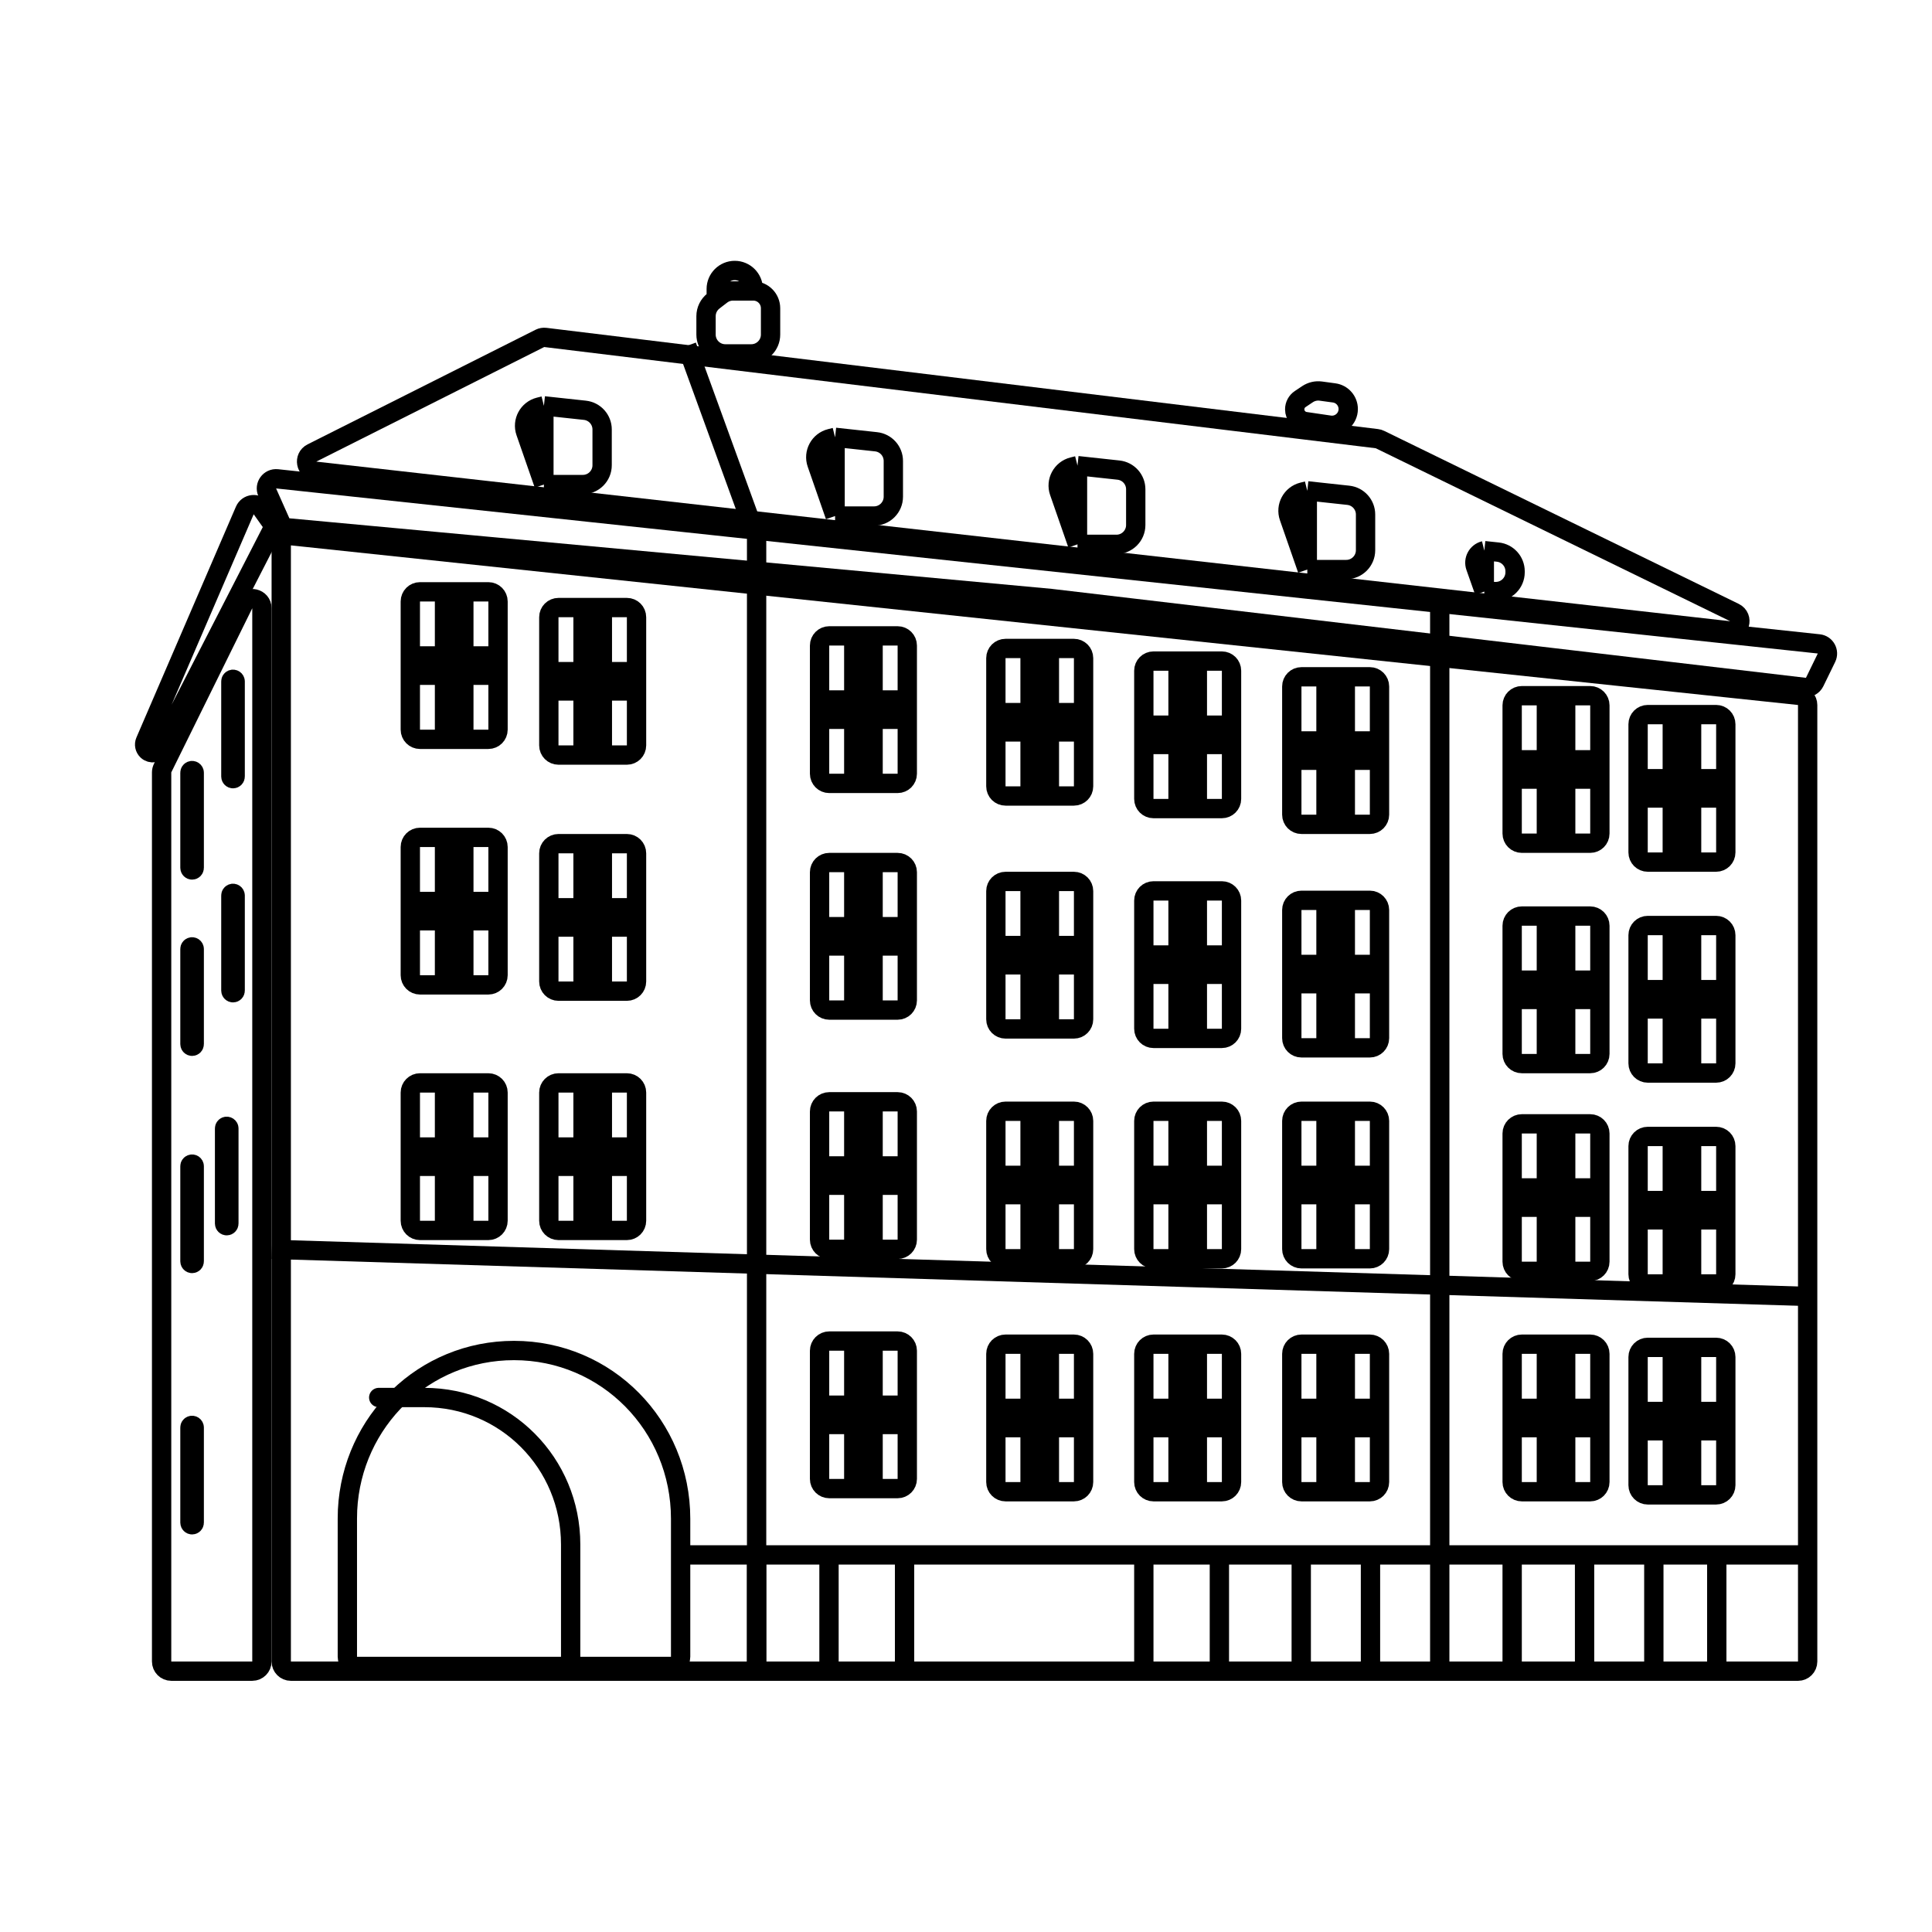 <svg width="100" height="100" viewBox="0 0 100 100" fill="none" xmlns="http://www.w3.org/2000/svg">
<rect width="100" height="100" fill="white"/>
<path d="M35.566 80.482H93.738" stroke="black"/>
<path d="M37.073 15.466L36.934 15.574C36.688 15.763 36.544 16.056 36.544 16.366V17.318C36.544 17.87 36.991 18.318 37.544 18.318H38.884C39.436 18.318 39.884 17.87 39.884 17.318V15.955C39.884 15.46 39.483 15.059 38.988 15.059V15.059M37.073 15.466L37.333 15.267C37.508 15.132 37.722 15.059 37.943 15.059H38.988M37.073 15.466V14.957C37.073 14.429 37.502 14 38.03 14V14C38.559 14 38.988 14.429 38.988 14.957V15.059M69.784 21.172V21.172C69.784 20.75 69.473 20.394 69.056 20.337L68.367 20.243C68.125 20.21 67.88 20.267 67.677 20.402L67.3 20.654C67.121 20.772 67.014 20.972 67.014 21.187V21.187C67.014 21.504 67.247 21.774 67.562 21.82L68.819 22.005C69.328 22.08 69.784 21.686 69.784 21.172Z" stroke="black"/>
<path d="M15.11 27.731L93.117 35.993C93.371 36.02 93.564 36.235 93.564 36.49V86C93.564 86.276 93.34 86.5 93.064 86.5H15.057C14.781 86.5 14.557 86.276 14.557 86V28.229L14.569 28.121C14.622 27.878 14.851 27.704 15.11 27.731Z" stroke="black"/>
<path d="M12.608 31.263C12.842 30.789 13.557 30.956 13.557 31.485V85.999C13.557 86.275 13.333 86.499 13.057 86.499H8.865C8.589 86.499 8.365 86.275 8.365 85.999V39.979C8.365 39.902 8.383 39.826 8.417 39.757L12.608 31.263Z" stroke="black"/>
<path d="M28.229 17.466L71.268 22.705C71.323 22.711 71.377 22.727 71.427 22.752L89.774 31.705C90.278 31.951 90.056 32.714 89.498 32.651L16.313 24.39C15.819 24.334 15.701 23.67 16.145 23.447L27.944 17.515C28.032 17.471 28.131 17.454 28.229 17.466Z" stroke="black"/>
<path d="M23.008 34.95V38.267H21.738C21.462 38.267 21.238 38.044 21.238 37.767V34.95H23.008ZM25.778 34.95V37.767C25.778 38.044 25.554 38.267 25.278 38.267H24.008V34.95H25.778ZM25.278 30.632C25.554 30.632 25.778 30.855 25.778 31.132V33.95H24.008V30.632H25.278ZM21.738 30.632H23.008V33.95H21.238V31.132C21.238 30.855 21.462 30.632 21.738 30.632Z" stroke="black"/>
<path d="M86.557 74.057V77.374H85.287C85.011 77.374 84.787 77.15 84.787 76.874V74.057H86.557ZM89.327 74.057V76.874C89.327 77.15 89.103 77.374 88.827 77.374H87.557V74.057H89.327ZM88.827 69.739C89.103 69.739 89.327 69.962 89.327 70.239V73.057H87.557V69.739H88.827ZM85.287 69.739H86.557V73.057H84.787V70.239C84.787 69.962 85.011 69.739 85.287 69.739Z" stroke="black"/>
<path d="M28.152 21.007L30.274 21.236C30.782 21.291 31.166 21.72 31.166 22.23V24.08C31.166 24.633 30.719 25.08 30.166 25.08H28.152M28.152 21.007V25.08M28.152 21.007L27.91 21.067C27.34 21.21 27.015 21.811 27.208 22.366L28.152 25.08" stroke="black"/>
<path d="M43.224 22.636L45.346 22.866C45.854 22.921 46.239 23.349 46.239 23.86V25.71C46.239 26.262 45.791 26.71 45.239 26.71H43.224M43.224 22.636V26.71M43.224 22.636L42.982 22.697C42.412 22.839 42.087 23.44 42.28 23.995L43.224 26.71" stroke="black"/>
<path d="M55.771 24.102L57.893 24.332C58.401 24.387 58.786 24.815 58.786 25.326V27.176C58.786 27.728 58.338 28.176 57.786 28.176H55.771M55.771 24.102V28.176M55.771 24.102L55.529 24.163C54.959 24.305 54.634 24.907 54.827 25.462L55.771 28.176" stroke="black"/>
<path d="M67.666 25.406L69.788 25.636C70.296 25.691 70.681 26.119 70.681 26.63V28.48C70.681 29.032 70.233 29.48 69.681 29.48H67.666M67.666 25.406V29.48M67.666 25.406L67.424 25.467C66.854 25.609 66.529 26.21 66.722 26.765L67.666 29.48" stroke="black"/>
<path d="M76.828 28.502L77.526 28.576C78.035 28.63 78.421 29.059 78.421 29.571V29.62C78.421 30.172 77.973 30.62 77.421 30.62H76.828M76.828 28.502V30.62M76.828 28.502V28.502C76.459 28.593 76.249 28.982 76.376 29.34L76.828 30.62" stroke="black"/>
<path d="M80.04 73.894V77.211H78.769C78.493 77.211 78.269 76.987 78.269 76.711V73.894H80.04ZM82.809 73.894V76.711C82.809 76.987 82.585 77.211 82.309 77.211H81.04V73.894H82.809ZM82.309 69.575C82.585 69.575 82.809 69.799 82.809 70.075V72.894H81.04V69.575H82.309ZM78.769 69.575H80.04V72.894H78.269V70.075C78.269 69.799 78.493 69.575 78.769 69.575Z" stroke="black"/>
<path d="M68.633 73.894V77.211H67.363C67.087 77.211 66.863 76.987 66.863 76.711V73.894H68.633ZM71.403 73.894V76.711C71.403 76.987 71.179 77.211 70.903 77.211H69.633V73.894H71.403ZM70.903 69.575C71.179 69.575 71.403 69.799 71.403 70.075V72.894H69.633V69.575H70.903ZM67.363 69.575H68.633V72.894H66.863V70.075C66.863 69.799 67.087 69.575 67.363 69.575Z" stroke="black"/>
<path d="M60.975 73.894V77.211H59.704C59.428 77.211 59.204 76.987 59.204 76.711V73.894H60.975ZM63.744 73.894V76.711C63.744 76.987 63.52 77.211 63.244 77.211H61.975V73.894H63.744ZM63.244 69.575C63.52 69.575 63.744 69.799 63.744 70.075V72.894H61.975V69.575H63.244ZM59.704 69.575H60.975V72.894H59.204V70.075C59.204 69.799 59.428 69.575 59.704 69.575Z" stroke="black"/>
<path d="M53.316 73.894V77.211H52.046C51.77 77.211 51.546 76.987 51.546 76.711V73.894H53.316ZM56.086 73.894V76.711C56.086 76.987 55.862 77.211 55.586 77.211H54.316V73.894H56.086ZM55.586 69.575C55.862 69.575 56.086 69.799 56.086 70.075V72.894H54.316V69.575H55.586ZM52.046 69.575H53.316V72.894H51.546V70.075C51.546 69.799 51.77 69.575 52.046 69.575Z" stroke="black"/>
<path d="M44.191 73.731V77.049H42.921C42.645 77.049 42.421 76.825 42.421 76.549V73.731H44.191ZM46.961 73.731V76.549C46.961 76.825 46.737 77.049 46.461 77.049H45.191V73.731H46.961ZM46.461 69.413C46.737 69.413 46.961 69.637 46.961 69.913V72.731H45.191V69.413H46.461ZM42.921 69.413H44.191V72.731H42.421V69.913C42.421 69.637 42.645 69.413 42.921 69.413Z" stroke="black"/>
<path d="M68.633 61.836V65.154H67.363C67.087 65.154 66.863 64.93 66.863 64.654V61.836H68.633ZM71.403 61.836V64.654C71.403 64.93 71.179 65.154 70.903 65.154H69.633V61.836H71.403ZM70.903 57.518C71.179 57.518 71.403 57.742 71.403 58.018V60.836H69.633V57.518H70.903ZM67.363 57.518H68.633V60.836H66.863V58.018C66.863 57.742 67.087 57.518 67.363 57.518Z" stroke="black"/>
<path d="M80.04 40.327V43.645H78.769C78.493 43.645 78.269 43.421 78.269 43.145V40.327H80.04ZM82.809 40.327V43.145C82.809 43.421 82.585 43.645 82.309 43.645H81.04V40.327H82.809ZM82.309 36.009C82.585 36.009 82.809 36.233 82.809 36.509V39.327H81.04V36.009H82.309ZM78.769 36.009H80.04V39.327H78.269V36.509C78.269 36.233 78.493 36.009 78.769 36.009Z" stroke="black"/>
<path d="M86.557 41.305V44.622H85.287C85.011 44.622 84.787 44.398 84.787 44.122V41.305H86.557ZM89.327 41.305V44.122C89.327 44.398 89.103 44.622 88.827 44.622H87.557V41.305H89.327ZM88.827 36.987C89.103 36.987 89.327 37.21 89.327 37.487V40.305H87.557V36.987H88.827ZM85.287 36.987H86.557V40.305H84.787V37.487C84.787 37.21 85.011 36.987 85.287 36.987Z" stroke="black"/>
<path d="M80.04 51.733V55.051H78.769C78.493 55.051 78.269 54.827 78.269 54.551V51.733H80.04ZM82.809 51.733V54.551C82.809 54.827 82.585 55.051 82.309 55.051H81.04V51.733H82.809ZM82.309 47.415C82.585 47.415 82.809 47.639 82.809 47.915V50.733H81.04V47.415H82.309ZM78.769 47.415H80.04V50.733H78.269V47.915C78.269 47.639 78.493 47.415 78.769 47.415Z" stroke="black"/>
<path d="M86.557 52.222V55.54H85.287C85.011 55.54 84.787 55.316 84.787 55.04V52.222H86.557ZM89.327 52.222V55.04C89.327 55.316 89.103 55.54 88.827 55.54H87.557V52.222H89.327ZM88.827 47.904C89.103 47.904 89.327 48.128 89.327 48.404V51.222H87.557V47.904H88.827ZM85.287 47.904H86.557V51.222H84.787V48.404C84.787 48.128 85.011 47.904 85.287 47.904Z" stroke="black"/>
<path d="M80.04 62.488V65.805H78.769C78.493 65.805 78.269 65.582 78.269 65.305V62.488H80.04ZM82.809 62.488V65.305C82.809 65.582 82.585 65.805 82.309 65.805H81.04V62.488H82.809ZM82.309 58.17C82.585 58.17 82.809 58.394 82.809 58.67V61.488H81.04V58.17H82.309ZM78.769 58.17H80.04V61.488H78.269V58.67C78.269 58.394 78.493 58.17 78.769 58.17Z" stroke="black"/>
<path d="M86.557 63.14V66.457H85.287C85.011 66.457 84.787 66.233 84.787 65.957V63.14H86.557ZM89.327 63.14V65.957C89.327 66.233 89.103 66.457 88.827 66.457H87.557V63.14H89.327ZM88.827 58.822C89.103 58.822 89.327 59.045 89.327 59.322V62.14H87.557V58.822H88.827ZM85.287 58.822H86.557V62.14H84.787V59.322C84.787 59.045 85.011 58.822 85.287 58.822Z" stroke="black"/>
<path d="M68.633 50.919V54.236H67.363C67.087 54.236 66.863 54.012 66.863 53.736V50.919H68.633ZM71.403 50.919V53.736C71.403 54.012 71.179 54.236 70.903 54.236H69.633V50.919H71.403ZM70.903 46.6C71.179 46.6 71.403 46.824 71.403 47.1V49.919H69.633V46.6H70.903ZM67.363 46.6H68.633V49.919H66.863V47.1C66.863 46.824 67.087 46.6 67.363 46.6Z" stroke="black"/>
<path d="M60.975 61.836V65.154H59.704C59.428 65.154 59.204 64.93 59.204 64.654V61.836H60.975ZM63.744 61.836V64.654C63.744 64.93 63.52 65.154 63.244 65.154H61.975V61.836H63.744ZM63.244 57.518C63.52 57.518 63.744 57.742 63.744 58.018V60.836H61.975V57.518H63.244ZM59.704 57.518H60.975V60.836H59.204V58.018C59.204 57.742 59.428 57.518 59.704 57.518Z" stroke="black"/>
<path d="M68.633 39.35V42.667H67.363C67.087 42.667 66.863 42.443 66.863 42.167V39.35H68.633ZM71.403 39.35V42.167C71.403 42.443 71.179 42.667 70.903 42.667H69.633V39.35H71.403ZM70.903 35.031C71.179 35.031 71.403 35.255 71.403 35.531V38.35H69.633V35.031H70.903ZM67.363 35.031H68.633V38.35H66.863V35.531C66.863 35.255 67.087 35.031 67.363 35.031Z" stroke="black"/>
<path d="M60.975 50.43V53.747H59.704C59.428 53.747 59.204 53.523 59.204 53.247V50.43H60.975ZM63.744 50.43V53.247C63.744 53.523 63.52 53.747 63.244 53.747H61.975V50.43H63.744ZM63.244 46.112C63.52 46.112 63.744 46.335 63.744 46.612V49.43H61.975V46.112H63.244ZM59.704 46.112H60.975V49.43H59.204V46.612C59.204 46.335 59.428 46.112 59.704 46.112Z" stroke="black"/>
<path d="M53.316 49.941V53.258H52.046C51.77 53.258 51.546 53.035 51.546 52.758V49.941H53.316ZM56.086 49.941V52.758C56.086 53.035 55.862 53.258 55.586 53.258H54.316V49.941H56.086ZM55.586 45.623C55.862 45.623 56.086 45.847 56.086 46.123V48.941H54.316V45.623H55.586ZM52.046 45.623H53.316V48.941H51.546V46.123C51.546 45.847 51.77 45.623 52.046 45.623Z" stroke="black"/>
<path d="M60.975 38.535V41.852H59.704C59.428 41.852 59.204 41.628 59.204 41.352V38.535H60.975ZM63.744 38.535V41.352C63.744 41.628 63.52 41.852 63.244 41.852H61.975V38.535H63.744ZM63.244 34.217C63.52 34.217 63.744 34.44 63.744 34.717V37.535H61.975V34.217H63.244ZM59.704 34.217H60.975V37.535H59.204V34.717C59.204 34.44 59.428 34.217 59.704 34.217Z" stroke="black"/>
<path d="M53.316 61.836V65.154H52.046C51.77 65.154 51.546 64.93 51.546 64.654V61.836H53.316ZM56.086 61.836V64.654C56.086 64.93 55.862 65.154 55.586 65.154H54.316V61.836H56.086ZM55.586 57.518C55.862 57.518 56.086 57.742 56.086 58.018V60.836H54.316V57.518H55.586ZM52.046 57.518H53.316V60.836H51.546V58.018C51.546 57.742 51.77 57.518 52.046 57.518Z" stroke="black"/>
<path d="M53.316 37.883V41.2H52.046C51.77 41.2 51.546 40.977 51.546 40.7V37.883H53.316ZM56.086 37.883V40.7C56.086 40.977 55.862 41.2 55.586 41.2H54.316V37.883H56.086ZM55.586 33.565C55.862 33.565 56.086 33.789 56.086 34.065V36.883H54.316V33.565H55.586ZM52.046 33.565H53.316V36.883H51.546V34.065C51.546 33.789 51.77 33.565 52.046 33.565Z" stroke="black"/>
<path d="M44.191 61.347V64.665H42.921C42.645 64.665 42.421 64.441 42.421 64.165V61.347H44.191ZM46.961 61.347V64.165C46.961 64.441 46.737 64.665 46.461 64.665H45.191V61.347H46.961ZM46.461 57.029C46.737 57.029 46.961 57.253 46.961 57.529V60.347H45.191V57.029H46.461ZM42.921 57.029H44.191V60.347H42.421V57.529C42.421 57.253 42.645 57.029 42.921 57.029Z" stroke="black"/>
<path d="M44.191 48.963V52.281H42.921C42.645 52.281 42.421 52.057 42.421 51.781V48.963H44.191ZM46.961 48.963V51.781C46.961 52.057 46.737 52.281 46.461 52.281H45.191V48.963H46.961ZM46.461 44.645C46.737 44.645 46.961 44.869 46.961 45.145V47.963H45.191V44.645H46.461ZM42.921 44.645H44.191V47.963H42.421V45.145C42.421 44.869 42.645 44.645 42.921 44.645Z" stroke="black"/>
<path d="M44.191 37.231V40.549H42.921C42.645 40.549 42.421 40.325 42.421 40.049V37.231H44.191ZM46.961 37.231V40.049C46.961 40.325 46.737 40.549 46.461 40.549H45.191V37.231H46.961ZM46.461 32.913C46.737 32.913 46.961 33.137 46.961 33.413V36.231H45.191V32.913H46.461ZM42.921 32.913H44.191V36.231H42.421V33.413C42.421 33.137 42.645 32.913 42.921 32.913Z" stroke="black"/>
<path d="M30.178 60.37V63.687H28.907C28.631 63.687 28.407 63.463 28.407 63.187V60.37H30.178ZM32.947 60.37V63.187C32.947 63.463 32.724 63.687 32.447 63.687H31.178V60.37H32.947ZM32.447 56.051C32.724 56.051 32.947 56.275 32.947 56.551V59.37H31.178V56.051H32.447ZM28.907 56.051H30.178V59.37H28.407V56.551C28.407 56.275 28.631 56.051 28.907 56.051Z" stroke="black"/>
<path d="M23.008 60.37V63.687H21.738C21.462 63.687 21.238 63.463 21.238 63.187V60.37H23.008ZM25.778 60.37V63.187C25.778 63.463 25.554 63.687 25.278 63.687H24.008V60.37H25.778ZM25.278 56.051C25.554 56.051 25.778 56.275 25.778 56.551V59.37H24.008V56.051H25.278ZM21.738 56.051H23.008V59.37H21.238V56.551C21.238 56.275 21.462 56.051 21.738 56.051Z" stroke="black"/>
<path d="M30.178 47.986V51.303H28.907C28.631 51.303 28.407 51.079 28.407 50.803V47.986H30.178ZM32.947 47.986V50.803C32.947 51.079 32.724 51.303 32.447 51.303H31.178V47.986H32.947ZM32.447 43.667C32.724 43.667 32.947 43.891 32.947 44.167V46.986H31.178V43.667H32.447ZM28.907 43.667H30.178V46.986H28.407V44.167C28.407 43.891 28.631 43.667 28.907 43.667Z" stroke="black"/>
<path d="M23.008 47.66V50.977H21.738C21.462 50.977 21.238 50.753 21.238 50.477V47.66H23.008ZM25.778 47.66V50.477C25.778 50.753 25.554 50.977 25.278 50.977H24.008V47.66H25.778ZM25.278 43.342C25.554 43.342 25.778 43.565 25.778 43.842V46.66H24.008V43.342H25.278ZM21.738 43.342H23.008V46.66H21.238V43.842C21.238 43.565 21.462 43.342 21.738 43.342Z" stroke="black"/>
<path d="M30.178 35.765V39.082H28.907C28.631 39.082 28.407 38.858 28.407 38.582V35.765H30.178ZM32.947 35.765V38.582C32.947 38.858 32.724 39.082 32.447 39.082H31.178V35.765H32.947ZM32.447 31.447C32.724 31.447 32.947 31.67 32.947 31.947V34.765H31.178V31.447H32.447ZM28.907 31.447H30.178V34.765H28.407V31.947C28.407 31.67 28.631 31.447 28.907 31.447Z" stroke="black"/>
<path d="M26.604 69.902C31.406 69.902 35.228 73.794 35.229 78.608V85.755C35.229 86.031 35.005 86.255 34.729 86.255H18.479C18.203 86.255 17.979 86.031 17.979 85.755V78.608L17.989 78.159C18.218 73.554 21.951 69.902 26.604 69.902Z" stroke="black"/>
<path d="M20.412 72.335C20.412 72.335 17.738 72.335 21.96 72.335C26.182 72.335 29.537 75.741 29.537 79.942V86.674" stroke="black"/>
<path d="M12.671 26.422C12.826 26.064 13.313 26.013 13.539 26.33L14.009 26.992C14.117 27.144 14.131 27.345 14.046 27.511L8.285 38.733C8.156 38.984 7.824 39.041 7.619 38.848C7.49 38.725 7.45 38.535 7.52 38.372L12.671 26.422Z" stroke="black"/>
<path d="M14.344 24.784L94.142 33.328C94.486 33.365 94.69 33.733 94.538 34.045L93.925 35.303C93.832 35.494 93.628 35.606 93.417 35.581L54.404 30.979L54.392 30.977L14.931 27.325C14.751 27.308 14.594 27.195 14.521 27.03L13.833 25.484C13.677 25.132 13.961 24.743 14.344 24.784Z" stroke="black"/>
<line x1="42.909" y1="80.482" x2="42.909" y2="86.674" stroke="black"/>
<line x1="39.162" y1="80.482" x2="39.162" y2="86.674" stroke="black"/>
<line x1="74.521" y1="31.435" x2="74.521" y2="86.674" stroke="black"/>
<line x1="39.162" y1="27.362" x2="39.162" y2="86.674" stroke="black"/>
<line x1="70.936" y1="80.482" x2="70.936" y2="86.674" stroke="black"/>
<line x1="88.86" y1="80.482" x2="88.86" y2="86.674" stroke="black"/>
<line x1="85.602" y1="80.482" x2="85.602" y2="86.674" stroke="black"/>
<line x1="82.017" y1="80.482" x2="82.017" y2="86.674" stroke="black"/>
<line x1="78.269" y1="80.482" x2="78.269" y2="86.674" stroke="black"/>
<line x1="67.352" y1="80.482" x2="67.352" y2="86.674" stroke="black"/>
<line x1="63.115" y1="80.482" x2="63.115" y2="86.674" stroke="black"/>
<line x1="59.204" y1="80.482" x2="59.204" y2="86.674" stroke="black"/>
<line x1="46.82" y1="80.482" x2="46.82" y2="86.674" stroke="black"/>
<line x1="14.072" y1="64.665" x2="93.753" y2="67.109" stroke="black"/>
<line x1="35.547" y1="17.903" x2="38.806" y2="26.865" stroke="black"/>
<path d="M9.901 73.786C9.974 73.757 10.053 73.811 10.053 73.889V78.812C10.053 78.873 10.004 78.923 9.943 78.923C9.882 78.923 9.832 78.873 9.832 78.812V73.889C9.832 73.844 9.859 73.803 9.901 73.786Z" stroke="black"/>
<path d="M11.693 58.306C11.766 58.277 11.846 58.331 11.846 58.409V63.332C11.846 63.393 11.797 63.443 11.735 63.443C11.674 63.443 11.624 63.393 11.624 63.332V58.409C11.624 58.364 11.652 58.323 11.693 58.306Z" stroke="black"/>
<path d="M9.901 49.018C9.974 48.989 10.053 49.042 10.053 49.121V54.044C10.053 54.105 10.004 54.155 9.943 54.155C9.882 54.155 9.832 54.105 9.832 54.044V49.121C9.832 49.076 9.859 49.035 9.901 49.018Z" stroke="black"/>
<path d="M12.019 46.248C12.092 46.219 12.171 46.272 12.172 46.351V51.274C12.172 51.335 12.123 51.385 12.061 51.385C12 51.385 11.95 51.335 11.95 51.274V46.351C11.95 46.306 11.977 46.265 12.019 46.248Z" stroke="black"/>
<path d="M9.901 39.893C9.974 39.864 10.053 39.917 10.053 39.996V44.919C10.053 44.98 10.004 45.03 9.943 45.03C9.882 45.03 9.832 44.98 9.832 44.919V39.996C9.832 39.951 9.859 39.91 9.901 39.893Z" stroke="black"/>
<path d="M12.019 35.168C12.092 35.139 12.171 35.192 12.172 35.27V40.193C12.172 40.255 12.123 40.304 12.061 40.305C12 40.305 11.95 40.255 11.95 40.193V35.27C11.95 35.225 11.977 35.185 12.019 35.168Z" stroke="black"/>
<path d="M9.901 60.262C9.974 60.233 10.053 60.286 10.053 60.364V65.287C10.053 65.348 10.004 65.398 9.943 65.398C9.882 65.398 9.832 65.348 9.832 65.287V60.364C9.832 60.319 9.859 60.279 9.901 60.262Z" stroke="black"/>
</svg>
